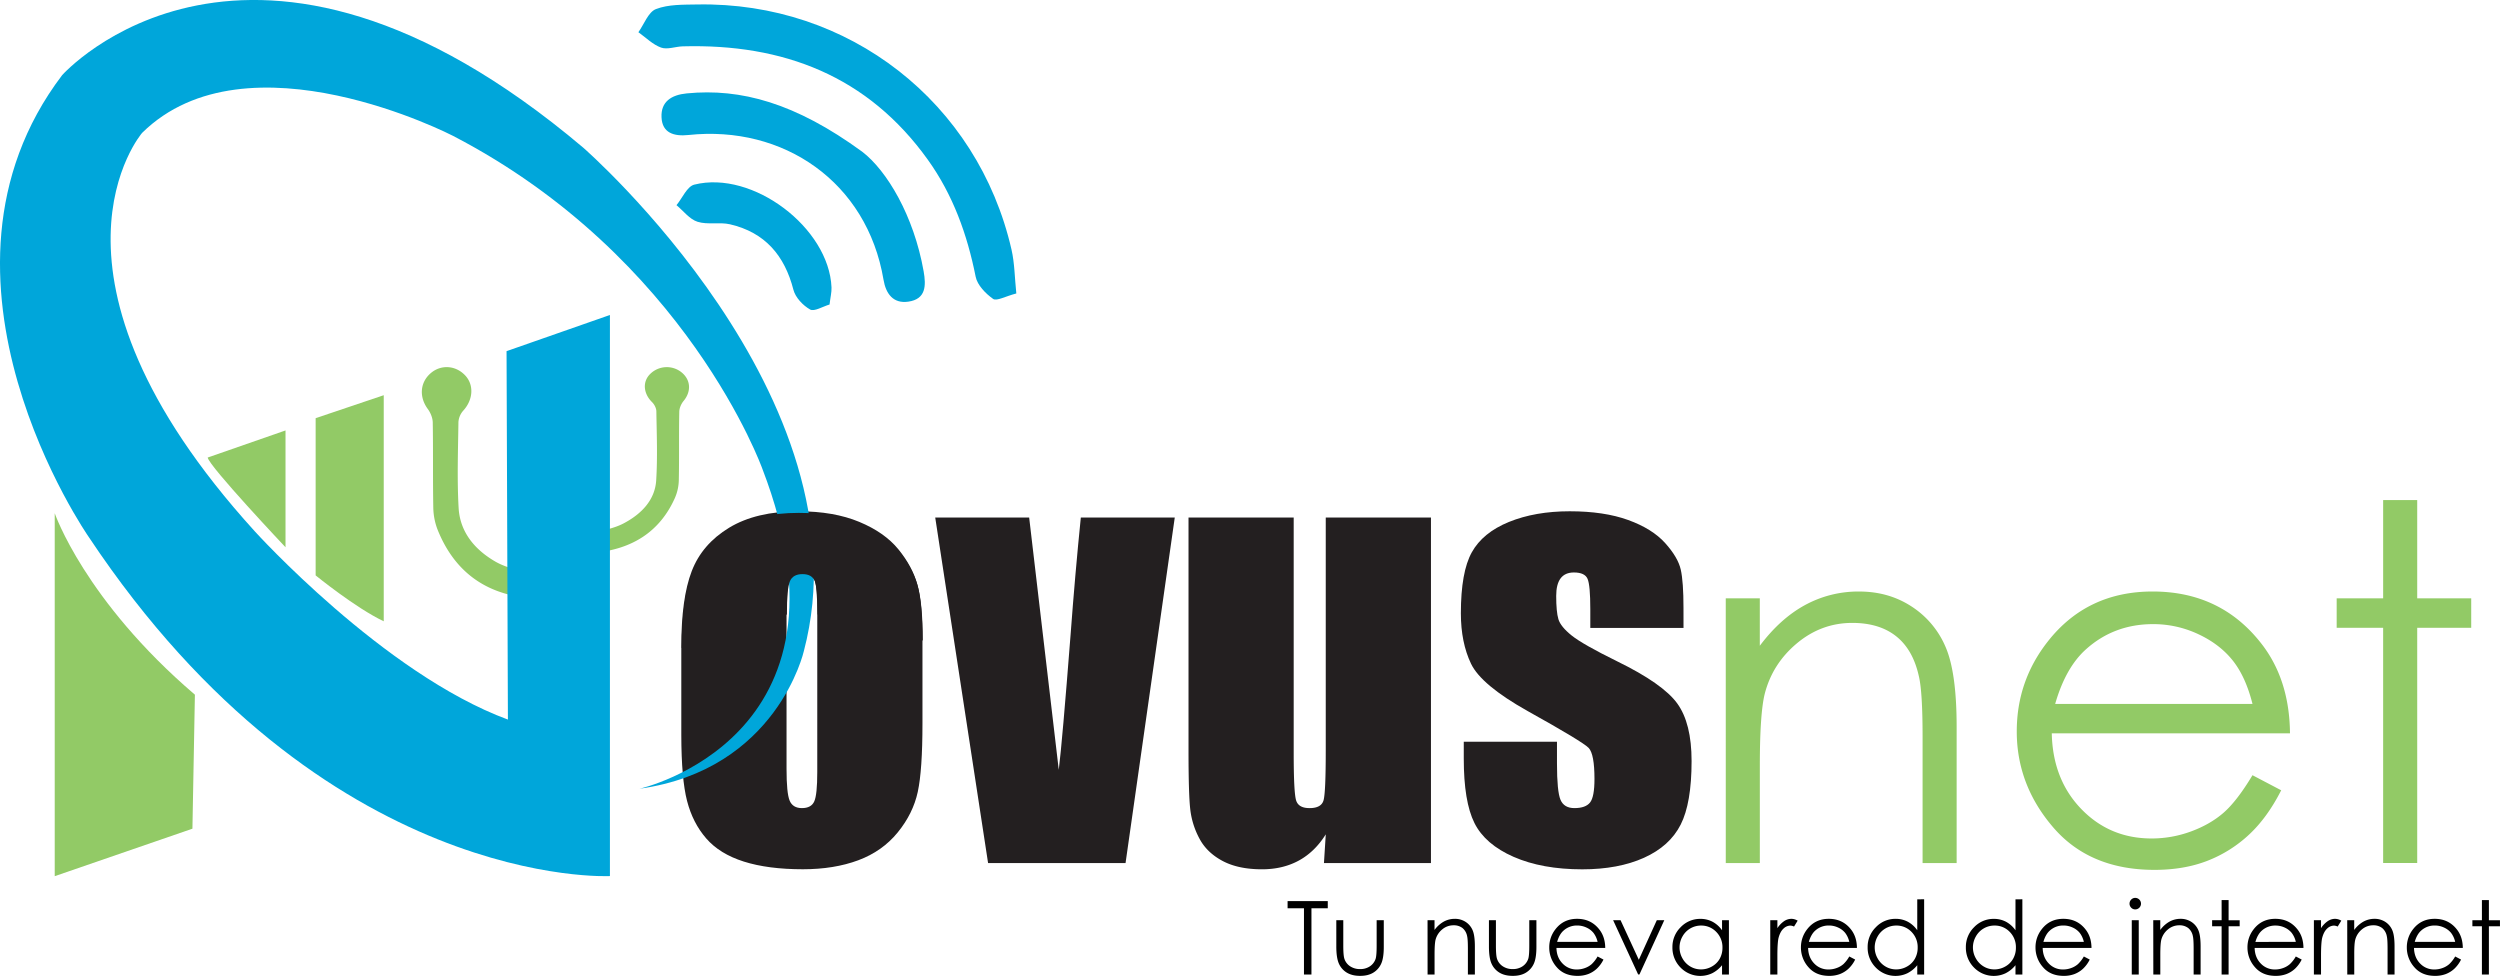 <svg xmlns="http://www.w3.org/2000/svg" viewBox="0 0 2603.84 1016.4" style="width: 50%"><defs><style>.cls-1,.cls-5{fill:#92ca66;}.cls-1,.cls-2{fill-rule:evenodd;}.cls-2,.cls-4{fill:#00a6da;}.cls-3{fill:#231f20;}</style></defs><g id="Layer_2" data-name="Layer 2"><g id="Capa_1" data-name="Capa 1"><path class="cls-1" d="M562.7,635.71c.15-8.66-2.24-12-11.43-12.85-46.17-4.2-78.29-28.13-95.52-71.21a66.63,66.63,0,0,1-4.46-23.09c-.55-29.49-.06-59-.56-88.49-.08-4.76-2.28-10.18-5.16-14.08-9.17-12.42-8.23-27.69,3.14-37.4,10.68-9.11,25.88-8.09,35.76,2.39,9.46,10,8.3,25.54-2,36.76a19.84,19.84,0,0,0-5,11.91c-.4,29.83-1.49,59.73.21,89.46,1.44,25.33,17.09,43.59,38.29,55.83,10.63,6.13,23.37,8.79,35.38,12.25,7.35,2.11,11.35-.31,11.31-9.45"/><path class="cls-1" d="M607.57,586.07c-.14-7,2-9.66,10.2-10.33,41.2-3.38,69.86-22.62,85.24-57.26a49,49,0,0,0,4-18.56c.48-23.71,0-47.44.49-71.15.08-3.84,2-8.19,4.61-11.32,8.18-10,7.35-22.27-2.8-30.08a24.58,24.58,0,0,0-31.91,1.92c-8.45,8.08-7.41,20.54,1.75,29.56,2.47,2.45,4.43,6.33,4.47,9.58.37,24,1.33,48-.18,71.93-1.28,20.36-15.25,35-34.17,44.89-9.48,4.93-20.85,7.07-31.57,9.85-6.56,1.69-10.13-.25-10.1-7.6"/><path class="cls-2" d="M1058.54,305.64c-11.33,2.94-20.54,8.25-24.18,5.68-7.8-5.52-16.44-14.35-18.18-23.13-8.75-44-23.64-85.29-49.75-121.74C903.78,79,815.75,45.42,711.11,48.27c-7.62.21-16.07,3.64-22.59,1.29-8.67-3.13-15.82-10.47-23.62-16,6-8.36,10.34-21.07,18.35-24.12,13-5,28.45-4.51,42.9-4.79C883.86,1.71,1018.4,106.54,1053.53,260,1056.76,274.1,1056.8,289,1058.54,305.64Z"/><path class="cls-2" d="M898,158c25.58,19.54,53.78,66.54,64,124.58,2.63,14.87,2.52,29-16,31.61-15.72,2.26-23.34-8.29-25.78-22.8C903.09,189.46,815.93,130.07,717,140.61c-14.9,1.59-27.31-2-28-18.44-.74-16.2,10.11-23.32,26.24-24.9C771.54,91.75,828.53,107.27,898,158Z"/><path class="cls-2" d="M864,317.17c-7.1,2.06-15.9,7.62-20.22,5.2-7.45-4.19-15.34-12.51-17.4-20.54-9.17-35.77-29.68-59.75-66-68.2-10.93-2.54-23.39.69-33.89-2.65-8.29-2.64-14.67-11.3-21.9-17.29,6.12-7.38,11-19.5,18.54-21.39C784,177,863.51,237.29,866.05,299.4,866.25,304.48,864.89,309.61,864,317.17Z"/></g><g id="Capa_2" data-name="Capa 2"><path class="cls-3" d="M960.78,665.4v88.14q0,48.54-4.88,71.18T935,867q-16,19.66-41.09,29t-57.62,9.36q-36.34,0-61.56-8t-39.19-24.14q-14-16.12-19.93-39t-6-68.74v-92.2q0-50.17,10.84-78.37t39-45.29q28.2-17.08,72.14-17.09,36.87,0,63.32,11t40.81,28.61q14.37,17.63,19.66,36.34T960.78,665.4ZM851.22,638.29q0-27.66-3-34.85t-12.75-7.19q-9.75,0-13,7.19t-3.26,34.85V800.72q0,25.5,3.26,33.22t12.74,7.73q9.76,0,12.88-7t3.12-30.37Z"/><path class="cls-3" d="M1223.56,539,1172.3,898.89H1029.12L974.07,539h97.84l30.83,262.78q3.63-29,12.36-141.24,4.65-62.66,10.62-121.54Z"/><path class="cls-3" d="M1490.4,539V898.89H1378.94l1.9-29.9q-11.38,18.21-28.07,27.31t-38.37,9.1q-24.68,0-41-8.68t-24-23.05a84.26,84.26,0,0,1-9.62-30q-1.9-15.6-1.9-62V539h109.55V783.91q0,42,2.58,49.9t14,7.86q12.2,0,14.51-8.13t2.3-52.34V539Z"/><path class="cls-3" d="M1753.44,654h-97.08V634.49q0-24.94-2.85-31.59t-14.23-6.65q-9.22,0-13.83,6.1t-4.61,18.31q0,16.55,2.3,24.27t13.83,17q11.52,9.23,47.32,26.85,47.73,23.32,62.65,43.93t14.91,59.93q0,43.93-11.39,66.3t-38.1,34.44q-26.71,12.06-64.41,12.07-41.76,0-71.45-13t-40.81-35.25q-11.13-22.23-11.12-67.25V772.52h97.08V795.3q0,29,3.66,37.69t14.51,8.68q11.65,0,16.27-5.83t4.61-24.54q0-25.75-6-32.27-6.24-6.51-63.72-38.51-48.29-27.12-58.85-49.22t-10.58-52.47q0-43.12,11.39-63.59t38.65-31.6q27.26-11.11,63.32-11.12,35.79,0,60.88,9.09t38.51,24q13.41,14.91,16.27,27.66t2.84,39.86Z"/><path class="cls-4" d="M527.59,365.74l107.66-37.67v584.4S337.65,927.89,92.48,559.36c0,0-188.12-269.84-27.75-481.09,0,0,194.28-219,542.77,75.56,0,0,299.14,260.59,229.75,524.27,0,0-27.76,123.35-171.16,143.4,0,0,235.92-52.43,128-333.06,0,0-78.64-220.51-322.27-346.95,0,0-214.33-111-323.81-3.08,0,0-126.44,146.49,117.19,414.79,0,0,134.28,148.46,263.81,196.26Z"/><path class="cls-5" d="M57,534.55s31.18,90.87,146,189l-2.58,139.57L57,912.57Z"/><path class="cls-5" d="M297.38,448.32V570s-79.53-84.21-81.07-93.46Z"/><path class="cls-5" d="M328.75,435.54V599.3s41.63,33.93,70.93,47.8V411.62Z"/><path d="M1341.07,946v-7.47h41.85V946h-17V1015h-7.79V946Z"/><path d="M1391.81,958.45h7.27v26.38q0,9.66,1,13.29a14.8,14.8,0,0,0,6,8.21,18.06,18.06,0,0,0,10.48,3,17.76,17.76,0,0,0,10.33-2.93,15.1,15.1,0,0,0,5.85-7.71q1.1-3.29,1.09-13.87V958.45h7.43v27.73q0,11.69-2.73,17.6a20.85,20.85,0,0,1-8.21,9.28q-5.47,3.35-13.73,3.34t-13.79-3.34a20.69,20.69,0,0,1-8.26-9.35q-2.73-6-2.72-18.05Z"/><path d="M1486.84,958.45h7.27v10.12a30.62,30.62,0,0,1,9.66-8.7A23.79,23.79,0,0,1,1515.3,957a20.09,20.09,0,0,1,11.25,3.22,19.21,19.21,0,0,1,7.24,8.68q2.34,5.45,2.34,17V1015h-7.27V988q0-9.76-.81-13a14.31,14.31,0,0,0-4.85-8.44,14.67,14.67,0,0,0-9.35-2.83,18,18,0,0,0-11.81,4.36,20.46,20.46,0,0,0-6.89,10.81q-1,4.2-1,15.37V1015h-7.27Z"/><path d="M1550.78,958.45h7.27v26.38q0,9.66,1,13.29a14.8,14.8,0,0,0,6,8.21,18.08,18.08,0,0,0,10.48,3,17.76,17.76,0,0,0,10.33-2.93,15.1,15.1,0,0,0,5.85-7.71q1.1-3.29,1.09-13.87V958.45h7.43v27.73q0,11.69-2.73,17.6a20.85,20.85,0,0,1-8.21,9.28q-5.47,3.35-13.73,3.34t-13.79-3.34a20.69,20.69,0,0,1-8.26-9.35q-2.73-6-2.72-18.05Z"/><path d="M1663.94,996.2l6.13,3.22a33.25,33.25,0,0,1-7,9.56,27.54,27.54,0,0,1-8.89,5.53,31,31,0,0,1-11.17,1.89q-13.83,0-21.63-9.06a30.6,30.6,0,0,1-7.79-20.49,30.22,30.22,0,0,1,6.6-19.16q8.37-10.7,22.4-10.7,14.46,0,23.08,11,6.13,7.74,6.24,19.32H1621.1q.2,9.84,6.29,16.14a20,20,0,0,0,15,6.3,23.94,23.94,0,0,0,8.4-1.51,21.73,21.73,0,0,0,6.94-4A33.76,33.76,0,0,0,1663.94,996.2Zm0-15.21a24,24,0,0,0-4.24-9.3,20,20,0,0,0-7.36-5.61,22.5,22.5,0,0,0-9.62-2.13,20.68,20.68,0,0,0-14.29,5.35q-4.38,3.9-6.61,11.69Z"/><path d="M1680.14,958.45h7.74l19,41.19,18.74-41.19h7.79l-25.87,56.5h-1.35Z"/><path d="M1800.73,958.45V1015h-7.16v-9.71a31.28,31.28,0,0,1-10.26,8.36,28.69,28.69,0,0,1-32.93-5.89,29.19,29.19,0,0,1-8.49-21.17,28.64,28.64,0,0,1,8.57-20.87,27.94,27.94,0,0,1,20.62-8.68,26.67,26.67,0,0,1,12.59,3,28.79,28.79,0,0,1,9.9,8.88V958.45Zm-29,5.55a22,22,0,0,0-19.38,11.36,22.92,22.92,0,0,0,0,22.83,22.27,22.27,0,0,0,8.22,8.48,21.52,21.52,0,0,0,11.08,3,22.75,22.75,0,0,0,11.3-3,21,21,0,0,0,8.23-8.15A23.23,23.23,0,0,0,1794,987a22.51,22.51,0,0,0-6.46-16.39A21.42,21.42,0,0,0,1771.68,964Z"/><path d="M1843.79,958.45h7.42v8.25a26.27,26.27,0,0,1,7-7.29,13.84,13.84,0,0,1,7.69-2.42,13.25,13.25,0,0,1,6.44,1.92l-3.79,6.13a10,10,0,0,0-3.84-1,10.49,10.49,0,0,0-7,3q-3.39,3-5.15,9.27-1.35,4.83-1.35,19.53V1015h-7.42Z"/><path d="M1926.1,996.2l6.13,3.22a33.42,33.42,0,0,1-7,9.56,27.76,27.76,0,0,1-8.89,5.53,31.13,31.13,0,0,1-11.18,1.89q-13.83,0-21.62-9.06a30.56,30.56,0,0,1-7.8-20.49,30.22,30.22,0,0,1,6.6-19.16q8.37-10.7,22.4-10.7,14.46,0,23.08,11,6.14,7.74,6.24,19.32h-50.84q.21,9.84,6.29,16.14a20,20,0,0,0,15,6.3,23.93,23.93,0,0,0,8.39-1.51,21.89,21.89,0,0,0,7-4A33.77,33.77,0,0,0,1926.1,996.2Zm0-15.21a24,24,0,0,0-4.24-9.3,20,20,0,0,0-7.35-5.61,22.54,22.54,0,0,0-9.62-2.13,20.68,20.68,0,0,0-14.3,5.35q-4.36,3.9-6.61,11.69Z"/><path d="M2004.06,936.63V1015h-7.17v-9.71a31.28,31.28,0,0,1-10.26,8.36,28.67,28.67,0,0,1-32.92-5.89,29.19,29.19,0,0,1-8.49-21.17,28.63,28.63,0,0,1,8.56-20.87A27.94,27.94,0,0,1,1974.4,957a26.73,26.73,0,0,1,12.6,3,28.85,28.85,0,0,1,9.89,8.88v-32.2ZM1975,964a22,22,0,0,0-19.38,11.36,22.92,22.92,0,0,0,0,22.83,22.27,22.27,0,0,0,8.22,8.48,21.52,21.52,0,0,0,11.08,3,22.81,22.81,0,0,0,11.31-3,21.05,21.05,0,0,0,8.22-8.15,23.23,23.23,0,0,0,2.88-11.57,22.51,22.51,0,0,0-6.46-16.39A21.42,21.42,0,0,0,1975,964Z"/><path d="M2106.37,936.63V1015h-7.17v-9.71a31.28,31.28,0,0,1-10.26,8.36,28.67,28.67,0,0,1-32.92-5.89,29.15,29.15,0,0,1-8.5-21.17,28.64,28.64,0,0,1,8.57-20.87,27.94,27.94,0,0,1,20.62-8.68,26.73,26.73,0,0,1,12.6,3,28.85,28.85,0,0,1,9.89,8.88v-32.2ZM2077.31,964a22,22,0,0,0-19.38,11.36,22.92,22.92,0,0,0,0,22.83,22.27,22.27,0,0,0,8.22,8.48,21.52,21.52,0,0,0,11.08,3,22.81,22.81,0,0,0,11.31-3,21.05,21.05,0,0,0,8.22-8.15,23.23,23.23,0,0,0,2.88-11.57,22.51,22.51,0,0,0-6.46-16.39A21.42,21.42,0,0,0,2077.31,964Z"/><path d="M2170.4,996.2l6.13,3.22a33.25,33.25,0,0,1-7,9.56,27.6,27.6,0,0,1-8.88,5.53,31.13,31.13,0,0,1-11.18,1.89q-13.83,0-21.63-9.06a30.6,30.6,0,0,1-7.79-20.49,30.22,30.22,0,0,1,6.6-19.16q8.37-10.7,22.4-10.7,14.46,0,23.08,11,6.14,7.74,6.24,19.32h-50.84q.2,9.84,6.29,16.14a20,20,0,0,0,15,6.3,23.94,23.94,0,0,0,8.4-1.51,21.73,21.73,0,0,0,6.94-4A33.76,33.76,0,0,0,2170.4,996.2Zm0-15.21a24,24,0,0,0-4.24-9.3,20,20,0,0,0-7.35-5.61,22.57,22.57,0,0,0-9.62-2.13,20.68,20.68,0,0,0-14.3,5.35q-4.38,3.9-6.61,11.69Z"/><path d="M2223.92,935.18a6,6,0,0,1,0,12,5.7,5.7,0,0,1-4.19-1.77,6,6,0,0,1,0-8.46A5.7,5.7,0,0,1,2223.92,935.18Zm-3.61,23.27h7.27V1015h-7.27Z"/><path d="M2242.69,958.45H2250v10.12a30.62,30.62,0,0,1,9.66-8.7,23.76,23.76,0,0,1,11.53-2.88,20.11,20.11,0,0,1,11.25,3.22,19.21,19.21,0,0,1,7.24,8.68q2.34,5.45,2.34,17V1015h-7.27V988q0-9.76-.81-13a14.31,14.31,0,0,0-4.85-8.44,14.67,14.67,0,0,0-9.35-2.83,18,18,0,0,0-11.82,4.36,20.45,20.45,0,0,0-6.88,10.81q-1,4.2-1,15.37V1015h-7.27Z"/><path d="M2313.89,937.47h7.28v21h11.53v6.28h-11.53V1015h-7.28V964.73H2304v-6.28h9.91Z"/><path d="M2391.17,996.2l6.13,3.22a33.42,33.42,0,0,1-7,9.56,27.76,27.76,0,0,1-8.89,5.53,31.13,31.13,0,0,1-11.18,1.89q-13.83,0-21.62-9.06a30.56,30.56,0,0,1-7.8-20.49,30.22,30.22,0,0,1,6.6-19.16q8.37-10.7,22.4-10.7,14.46,0,23.08,11,6.14,7.74,6.24,19.32h-50.84q.21,9.84,6.29,16.14a20,20,0,0,0,15,6.3,23.93,23.93,0,0,0,8.39-1.51,21.73,21.73,0,0,0,6.94-4A33.76,33.76,0,0,0,2391.17,996.2Zm0-15.21a24,24,0,0,0-4.24-9.3,20,20,0,0,0-7.35-5.61A22.54,22.54,0,0,0,2370,964a20.68,20.68,0,0,0-14.3,5.35q-4.36,3.9-6.61,11.69Z"/><path d="M2410,958.45h7.43v8.25a26,26,0,0,1,7-7.29,13.84,13.84,0,0,1,7.69-2.42,13.31,13.31,0,0,1,6.44,1.92l-3.79,6.13a10.1,10.1,0,0,0-3.85-1,10.51,10.51,0,0,0-7,3q-3.37,3-5.14,9.27-1.35,4.83-1.35,19.53V1015H2410Z"/><path d="M2444.72,958.45H2452v10.12a30.62,30.62,0,0,1,9.66-8.7,23.73,23.73,0,0,1,11.53-2.88,20.08,20.08,0,0,1,11.24,3.22,19.14,19.14,0,0,1,7.24,8.68q2.34,5.45,2.34,17V1015h-7.27V988q0-9.76-.81-13a14.31,14.31,0,0,0-4.85-8.44,14.67,14.67,0,0,0-9.35-2.83,18,18,0,0,0-11.81,4.36,20.39,20.39,0,0,0-6.88,10.81q-1.05,4.2-1,15.37V1015h-7.27Z"/><path d="M2557.15,996.2l6.13,3.22a33.42,33.42,0,0,1-7,9.56,27.76,27.76,0,0,1-8.89,5.53,31.09,31.09,0,0,1-11.18,1.89q-13.83,0-21.62-9.06a30.56,30.56,0,0,1-7.8-20.49,30.22,30.22,0,0,1,6.6-19.16q8.37-10.7,22.41-10.7,14.44,0,23.07,11,6.14,7.74,6.24,19.32h-50.84q.21,9.84,6.29,16.14a20.06,20.06,0,0,0,15,6.3,23.93,23.93,0,0,0,8.39-1.51,21.78,21.78,0,0,0,6.95-4A33.77,33.77,0,0,0,2557.15,996.2Zm0-15.21a24.18,24.18,0,0,0-4.23-9.3,20.11,20.11,0,0,0-7.36-5.61,22.54,22.54,0,0,0-9.62-2.13,20.7,20.7,0,0,0-14.3,5.35q-4.36,3.9-6.6,11.69Z"/><path d="M2585,937.47h7.27v21h11.53v6.28h-11.53V1015H2585V964.73h-9.92v-6.28H2585Z"/><path class="cls-5" d="M1797.44,623.19h35.47V672.6q21.28-28.38,47.14-42.44a115.76,115.76,0,0,1,56.25-14.07q30.92,0,54.86,15.71a93.57,93.57,0,0,1,35.35,42.32q11.4,26.61,11.4,82.87v141.9h-35.47V767.37q0-47.62-4-63.6-6.16-27.36-23.65-41.18t-45.62-13.81q-32.19,0-57.66,21.29T1838,722.78q-5.07,20.52-5.07,75V898.89h-35.47Z"/><path class="cls-5" d="M2346.05,807.41l29.9,15.71q-14.7,28.89-34,46.63a135.11,135.11,0,0,1-43.37,27q-24.1,9.24-54.54,9.25-67.47,0-105.51-44.22t-38-100q0-52.45,32.21-93.51,40.83-52.2,109.31-52.2,70.51,0,112.61,53.47,29.93,37.77,30.44,94.27H2137q1,48,30.69,78.75T2241,873.3a117.9,117.9,0,0,0,41-7.32q19.92-7.32,33.87-19.44T2346.05,807.41Zm0-74.24q-7.1-28.38-20.68-45.36t-35.9-27.37a109.88,109.88,0,0,0-46.93-10.39q-40.61,0-69.77,26.1-21.33,19-32.23,57Z"/><path class="cls-5" d="M2482.13,520.81h35.48V623.19h56.25v30.66h-56.25v245h-35.48v-245h-48.4V623.19h48.4Z"/><path class="cls-3" d="M710,674.93q0-50.16,10.85-78.37t39-45.29q28.2-17.09,72.14-17.08,36.87,0,63.32,11t40.81,28.61q14.37,17.64,19.66,36.34t5.29,57L851.57,640q0-27.66-3-34.85t-12.75-7.18q-9.76,0-13,7.18T819.57,640Z"/></g></g></svg>